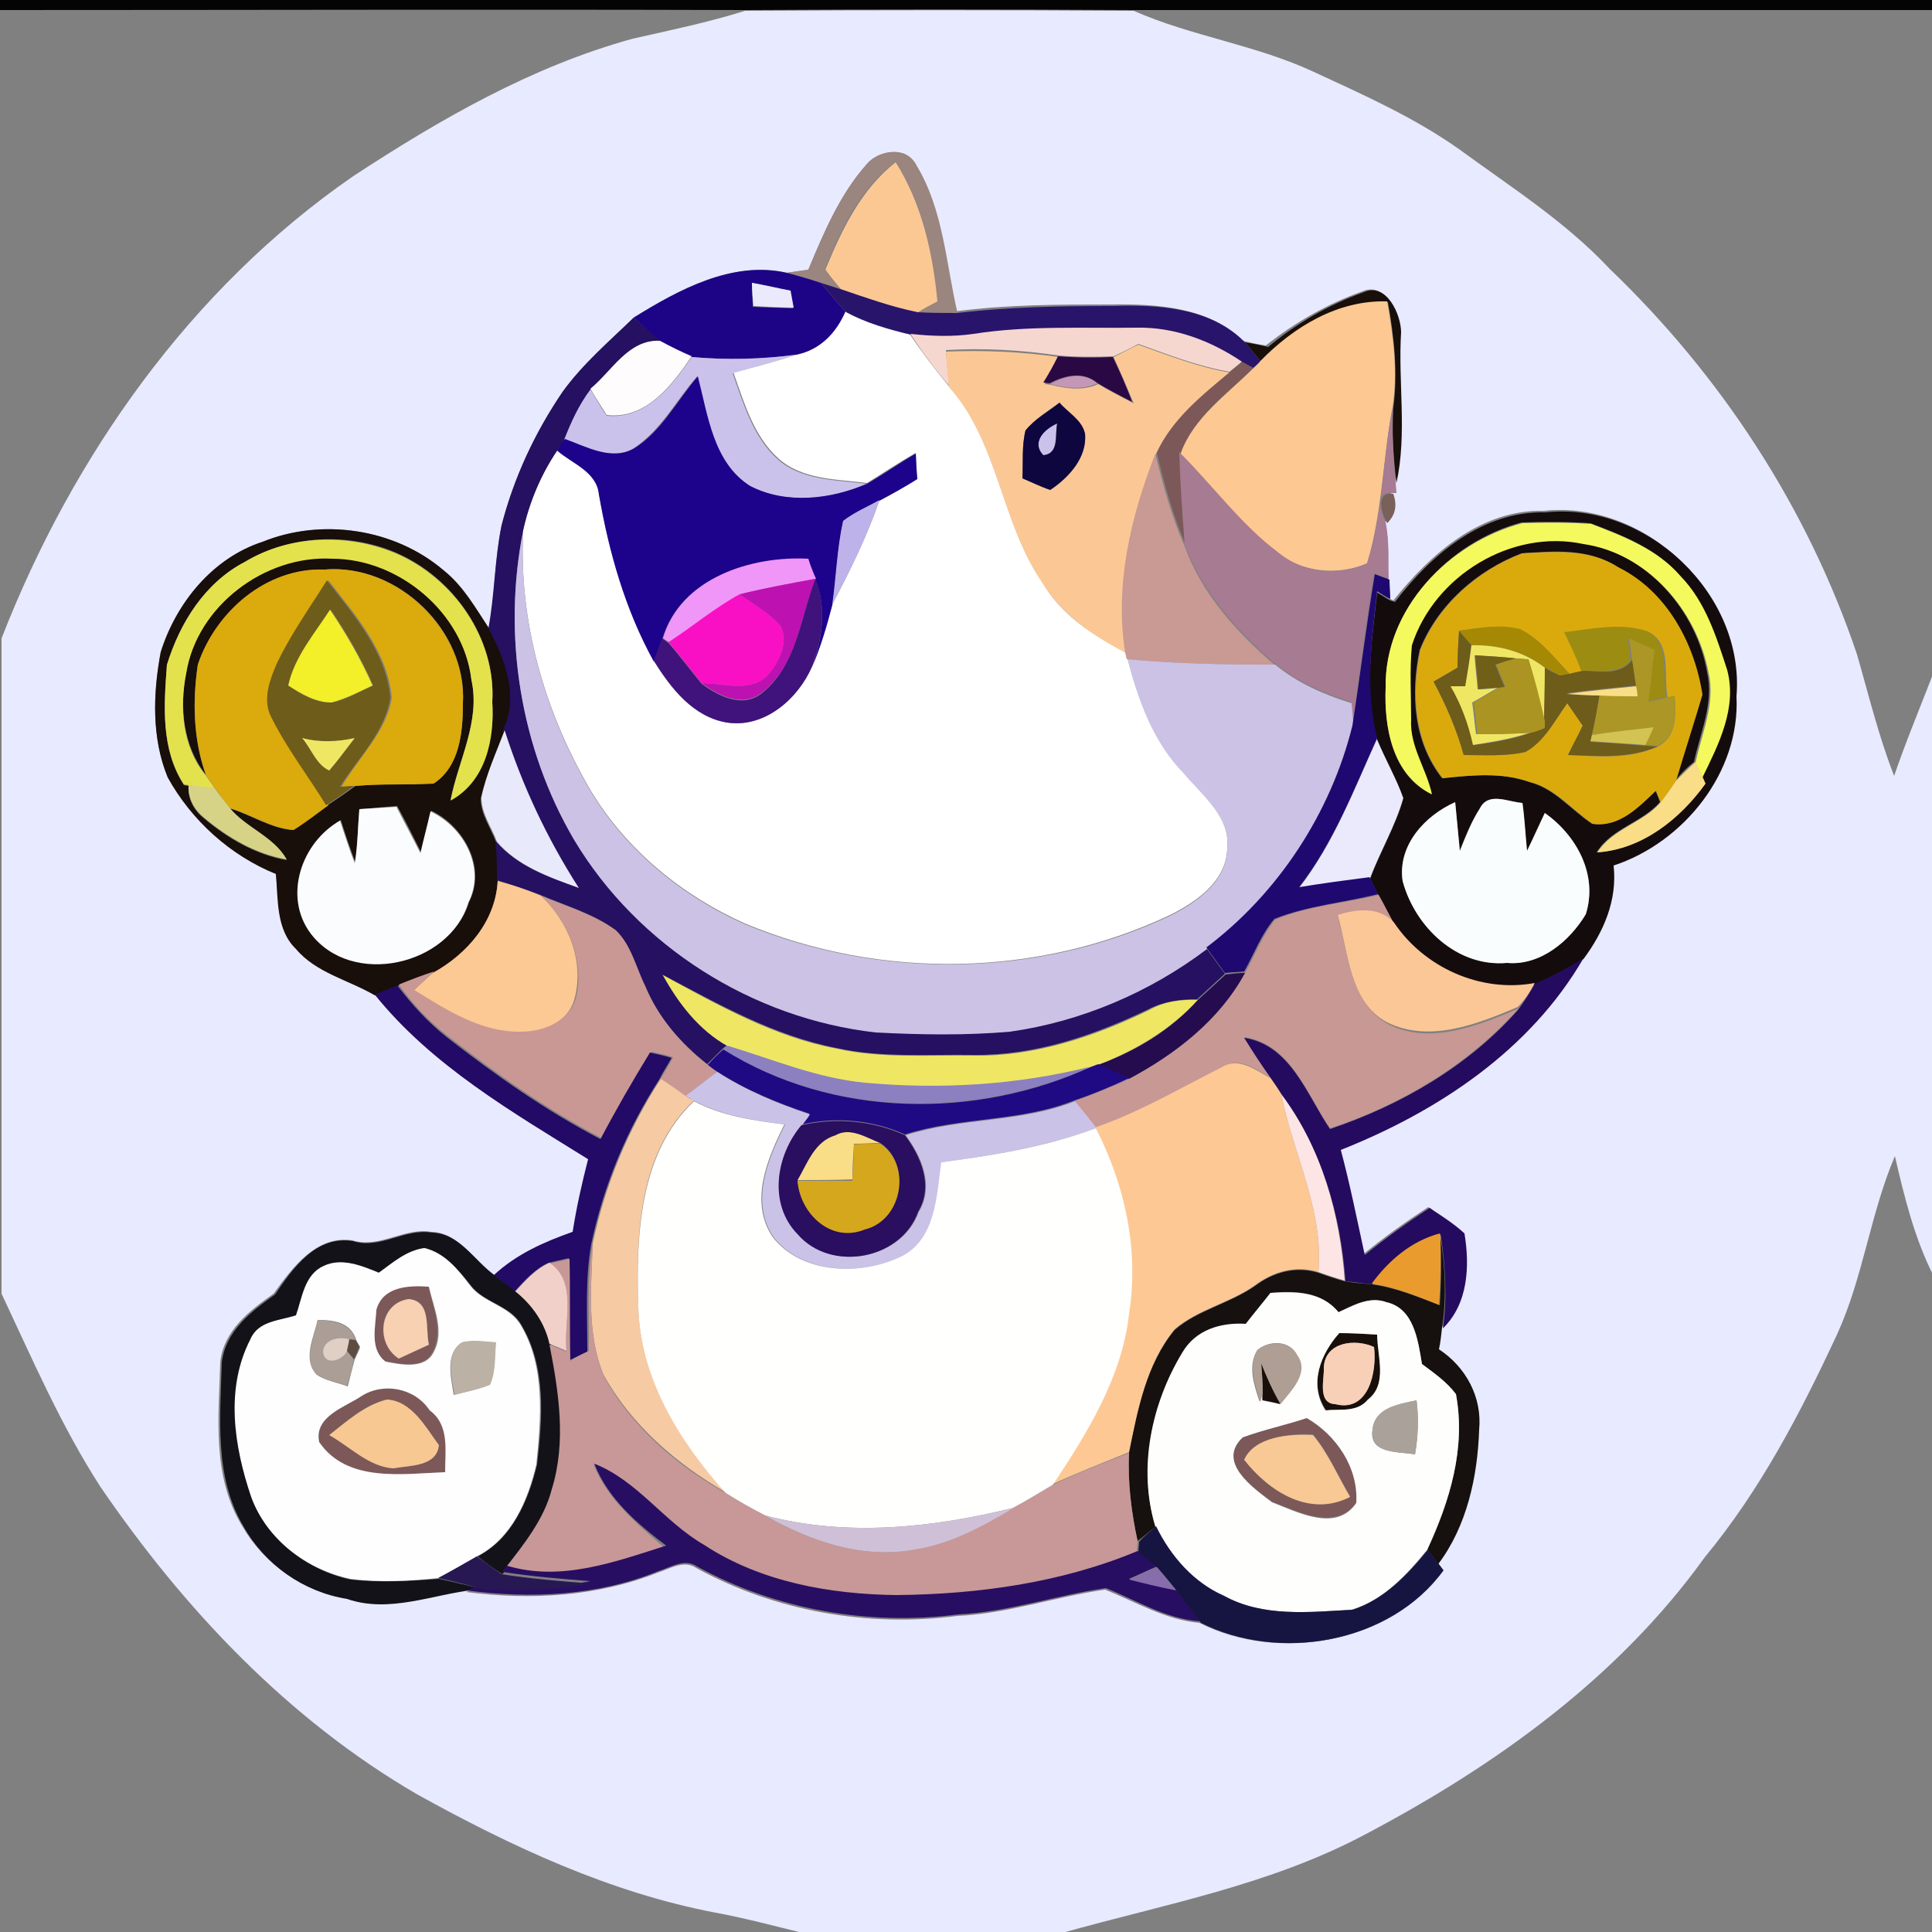 <?xml version="1.0" encoding="utf-8"?>
<!-- Generator: Adobe Illustrator 26.0.3, SVG Export Plug-In . SVG Version: 6.00 Build 0)  -->
<svg version="1.1" id="Layer_1" xmlns="http://www.w3.org/2000/svg" xmlns:xlink="http://www.w3.org/1999/xlink" x="0px" y="0px"
	 viewBox="0 0 250 250" style="enable-background:new 0 0 250 250;" xml:space="preserve">
<rect x="0" y="0" width="250" height="250" fill="#808080" stroke="none"/>
<style type="text/css">
	.st0{fill:#040404;}
	.st1{fill:#FFFFFF;}
	.st2{fill:#E8EAFF;}
	.st3{fill:#9A857F;}
	.st4{fill:#FBC894;}
	.st5{fill:#1D0486;}
	.st6{fill:#EBEAFC;}
	.st7{fill:#29146B;}
	.st8{fill:#180E0A;}
	.st9{fill:#FDC891;}
	.st10{fill:#251061;}
	.st11{fill:#F6D7D0;}
	.st12{fill:#FEFCFD;}
	.st13{fill:#FBC895;}
	.st14{fill:#CBC2EC;}
	.st15{fill:#2A0844;}
	.st16{fill:#7C5859;}
	.st17{fill:#1D028B;}
	.st18{fill:#C497B7;}
	.st19{fill:#0E063E;}
	.st20{fill:#A77B91;}
	.st21{fill:#C99993;}
	.st22{fill:#796059;}
	.st23{fill:#BDB2E9;}
	.st24{fill:#140C0C;}
	.st25{fill:#F4F95E;}
	.st26{fill:#CBC2E5;}
	.st27{fill:#E3E24C;}
	.st28{fill:#DAAA0D;}
	.st29{fill:#F096F8;}
	.st30{fill:#DBAA0C;}
	.st31{fill:#200871;}
	.st32{fill:#BE11B1;}
	.st33{fill:#40127C;}
	.st34{fill:#6E5C1A;}
	.st35{fill:#F910C4;}
	.st36{fill:#F3EF28;}
	.st37{fill:#A58905;}
	.st38{fill:#9D8C12;}
	.st39{fill:#AC9625;}
	.st40{fill:#EFE664;}
	.st41{fill:#705F17;}
	.st42{fill:#AB9421;}
	.st43{fill:#FADD87;}
	.st44{fill:#D2C352;}
	.st45{fill:#E9E9FC;}
	.st46{fill:#D7D386;}
	.st47{fill:#FAFCFD;}
	.st48{fill:#F9FDFD;}
	.st49{fill:#FCC893;}
	.st50{fill:#C99894;}
	.st51{fill:#C89894;}
	.st52{fill:#FBC796;}
	.st53{fill:#240B5F;}
	.st54{fill:#250C4F;}
	.st55{fill:#220A66;}
	.st56{fill:#8C80C0;}
	.st57{fill:#1F0A84;}
	.st58{fill:#FDC894;}
	.st59{fill:#CBC2E8;}
	.st60{fill:#F6CAA3;}
	.st61{fill:#FCE5E4;}
	.st62{fill:#FFFFFE;}
	.st63{fill:#2A0E5F;}
	.st64{fill:#D5A71C;}
	.st65{fill:#131218;}
	.st66{fill:#EA9B2E;}
	.st67{fill:#16100E;}
	.st68{fill:#C79897;}
	.st69{fill:#FDFEFD;}
	.st70{fill:#F0D0C8;}
	.st71{fill:#FEFEFD;}
	.st72{fill:#F8D0B2;}
	.st73{fill:#AA9E96;}
	.st74{fill:#E0CFC5;}
	.st75{fill:#5E4C42;}
	.st76{fill:#BCB1A5;}
	.st77{fill:#AE9E94;}
	.st78{fill:#F7D0B7;}
	.st79{fill:#F8C893;}
	.st80{fill:#AAA29A;}
	.st81{fill:#F8C994;}
	.st82{fill:#280E62;}
	.st83{fill:#CFC0D7;}
	.st84{fill:#161542;}
	.st85{fill:#271854;}
	.st86{fill:#886DAD;}
</style>
<g id="_x23_040404ff">
	<path class="st0" d="M0,0h250v1.3c-34.4,0-68.9,0-103.3,0c-16.8-0.1-33.5-0.1-50.3,0c-32.1-0.1-64.2,0-96.4,0V0z"/>
</g>
<g id="_x23_ffffffff">
	<path class="st1" d="M103,45.9c3.1-0.6,5.2-2.9,6.4-5.6c2.6,1.4,5.5,2.2,8.3,2.9c1.6,2.4,3.3,4.6,5.1,6.8c6.4,7.2,6.7,17.4,12,25.2
		c2.4,4.3,6.6,7,10.9,9.2l0.2,0.8c1.4,5.3,3.3,10.7,7.2,14.7c2.5,2.9,6.2,5.7,5.7,10c-0.2,4.2-4,6.8-7.4,8.5
		c-17.1,8.1-37.5,8.4-55,1.1c-8.1-3.6-15.3-9.5-19.9-17.1c-6-10.2-9.4-21.9-8.8-33.8c0.8-3.7,2.3-7.2,4.4-10.3
		c1.9,1.7,5.2,2.6,5.4,5.6c1.4,7.5,3.4,14.9,7.1,21.6c2.2,3.6,5.1,7.3,9.5,8c4.8,0.8,9.2-3.1,11-7.3c1.1-2.6,1.8-5.3,2.6-8
		c2.3-4.4,4.5-8.8,6.1-13.5c1.7-0.9,3.3-1.8,4.9-2.8c-0.1-0.8-0.1-2.5-0.2-3.3c-2.1,1.2-4.2,2.6-6.3,3.9c-3.9-0.5-8.4-0.4-11.5-3.2
		c-3.2-2.9-4.4-7.2-5.8-11.1C97.6,47.5,100.3,46.8,103,45.9z"/>
</g>
<g id="_x23_e8eaffff">
	<path class="st2" d="M96.4,1.4c16.8-0.1,33.5-0.1,50.3,0c7.5,3.3,15.8,4.4,23.3,7.9c6.5,3,13,5.9,18.8,10
		c6.7,4.9,13.8,9.4,19.5,15.5c14.4,13.8,25.6,30.9,32,49.9c1.5,5.2,2.8,10.6,4.8,15.7c1.5-4.4,3.3-8.7,5-13.1v77.6
		c-2.4-4.8-3.7-10.1-4.9-15.3c-3.2,7.5-4.1,15.7-7.5,23.1c-4.7,10.1-9.9,20.1-17.1,28.8c-11.2,15.6-27.1,27-44,35.9
		c-12.2,6.5-25.9,9-39.1,12.7h-33.7c-3.7-0.9-7.4-1.9-11.2-2.6c-13.7-2.6-26.5-8.6-38.6-15.3c-16.7-9.7-30.2-24-41-39.8
		c-5.1-7.9-8.8-16.5-12.8-25V82.6C9.4,59,24.7,37.3,45.7,22.8C57,15.4,68.8,8.6,81.9,5C86.8,3.9,91.6,2.9,96.4,1.4 M112.2,21.2
		c-3.5,3.9-5.6,8.9-7.6,13.7c-0.7,0.1-2.1,0.3-2.8,0.4c-7.1-1.6-14,2.2-19.8,5.8c-3.2,3.1-6.6,6-9.2,9.6C69.2,56,66.5,61.8,64.9,68
		c-0.9,4.4-0.9,9-1.5,13.5c-1.8-2.7-3.4-5.7-6-7.7C51,68.4,41.6,67,34,70.1c-6.4,2.1-11.2,7.9-13.2,14.2c-1,5.3-1.2,11.1,0.9,16.2
		c3.1,5.6,8.1,10,14,12.5c0.4,3.3,0,7.2,2.6,9.7c2.6,3.1,6.8,4.1,10.2,6c7.4,9.2,17.8,15.2,27.7,21.3c-0.8,3.1-1.5,6.2-2,9.4
		c-3.7,1.3-7.3,2.9-10.2,5.6c-2.7-1.9-4.6-5.5-8.2-5.6c-3.5-0.6-6.7,2.2-10.2,1.1c-4.7-0.7-7.8,3.6-10.2,6.9
		c-3.1,2.2-6.4,4.7-6.9,8.8c-0.2,7.1-1.1,14.8,2.8,21.2c2.8,4.9,7.8,8.5,13.4,9.4c5.5,1.9,11.1-0.6,16.6-1.2l-1,0.4
		c8.3,1.1,17,0.6,24.8-2.5c1.6-0.5,3.4-1.7,5-0.6c10.2,5.6,22.2,7.7,33.8,6.2c6.5-0.3,12.7-2.5,19.1-3.4c4,1.6,7.8,3.9,12.2,4.3
		c10.1,5.1,24.5,2.8,31.4-6.8l-0.6-0.8c3.7-5,5.1-11.3,5.3-17.4c0.5-4.2-1.7-8.1-5.2-10.4c0.2-0.9,0.3-1.9,0.4-2.8
		c3.3-3.1,3.5-8.1,2.8-12.3c-1.3-1.3-2.9-2.3-4.5-3.3c-2.9,1.9-5.7,3.9-8.4,6.1c-1-4.5-1.9-9.1-3.1-13.6c12.6-5,24.5-12.8,31.4-24.8
		c2.6-3.5,4.4-7.7,3.9-12.1c9.1-3,16.5-12.1,15.9-21.9c1.1-13.2-11.7-25.2-24.7-23.8c-8.2-0.2-14.7,5.6-19.5,11.6l-0.6-0.3
		c0-0.6-0.1-1.9-0.1-2.5c0-2.4,0.2-4.9-0.4-7.3c1.1-1.1,1.3-2.3,0.8-3.8h0.6c0-0.4-0.1-1.1-0.1-1.4c1.4-6.4,0.2-13,0.6-19.5
		c0-2.3-1.9-6.5-4.8-5.2c-4.5,1.6-8.7,4-12.5,7c-0.8-0.1-2.2-0.4-3-0.6c-4.4-4.4-11.2-4.8-17.1-4.7c-6.7,0-13.4,0-20.1,0.9
		c-1.6-6.4-1.9-13.3-5.3-19.1C117.4,18.9,113.7,19.4,112.2,21.2z"/>
</g>
<g id="_x23_9a857fff">
	<path class="st3" d="M112.2,21.2c1.5-1.8,5.2-2.3,6.4,0.2c3.5,5.8,3.8,12.7,5.3,19.1c-1.7,0-3.4,0-5.2-0.1c0.6-0.3,1.9-1,2.5-1.4
		c-0.6-6.3-2-12.6-5.4-18c-4.6,3.5-7,8.7-9.1,13.9c0.7,0.8,1.3,1.7,2,2.5c-0.6-0.2-1.9-0.6-2.5-0.8c-1.5-0.5-2.9-0.9-4.4-1.3
		c0.7-0.1,2.1-0.3,2.8-0.4C106.6,30.1,108.7,25.1,112.2,21.2z"/>
</g>
<g id="_x23_fbc894ff">
	<path class="st4" d="M106.8,34.9c2.1-5.1,4.6-10.4,9.1-13.9c3.4,5.4,4.8,11.7,5.4,18c-0.6,0.3-1.9,1-2.5,1.4c-3.4-0.7-6.7-1.8-10-3
		C108.1,36.6,107.4,35.7,106.8,34.9z"/>
</g>
<g id="_x23_1d0486ff">
	<path class="st5" d="M82,41.1c5.8-3.6,12.8-7.4,19.8-5.8c1.5,0.4,2.9,0.8,4.4,1.3c1,1.2,2.1,2.5,3.2,3.7c-1.2,2.8-3.3,5-6.4,5.6
		c-4.5,0.6-9,0.7-13.5,0.3c-1.4-0.6-2.7-1.3-4.1-2C84.2,43.2,83.1,42.1,82,41.1 M97.3,36.6c0,0.8,0.1,2.3,0.1,3.1
		c1.8,0.1,3.5,0.1,5.2,0.2c-0.1-0.6-0.3-1.7-0.4-2.2C100.7,37.3,99,36.9,97.3,36.6z"/>
</g>
<g id="_x23_ebeafcff">
	<path class="st6" d="M97.3,36.6c1.7,0.3,3.4,0.7,5,1c0.1,0.5,0.3,1.7,0.4,2.2c-1.8,0-3.5-0.1-5.2-0.2
		C97.4,38.9,97.3,37.4,97.3,36.6z"/>
	<path class="st6" d="M168.1,114.9c4.5-5.8,7.1-12.7,10.1-19.3c1,2.6,2.4,5,3.4,7.6c-1,3.6-3,6.9-4.3,10.4
		C174.2,114,171.2,114.4,168.1,114.9z"/>
</g>
<g id="_x23_29146bff">
	<path class="st7" d="M106.2,36.6c0.6,0.2,1.9,0.6,2.5,0.8c3.3,1.1,6.6,2.3,10,3c1.7,0.1,3.4,0.1,5.2,0.1c6.7-0.8,13.4-0.9,20.1-0.9
		c5.9-0.2,12.7,0.2,17.1,4.7c0.7,0.8,1.4,1.7,2.1,2.5c-0.2,0.2-0.8,0.7-1,0.9c-0.4-0.2-1.1-0.6-1.5-0.8c-4-2.7-8.7-4.5-13.6-4.4
		c-7,0.1-14.1-0.3-21.1,0.8c-2.7,0.4-5.5,0.3-8.2,0c-2.9-0.7-5.7-1.5-8.3-2.9C108.3,39.1,107.3,37.9,106.2,36.6z"/>
</g>
<g id="_x23_180e0aff">
	<path class="st8" d="M176.5,37.8c2.9-1.3,4.8,2.9,4.8,5.2c-0.4,6.5,0.8,13.1-0.6,19.5c-0.4-3.2-0.6-6.5-0.4-9.7
		c0.6-4.6,0.1-9.2-0.7-13.7c-6.3-0.2-12.1,3.2-16.4,7.7c-0.7-0.8-1.4-1.7-2.1-2.5c0.8,0.1,2.2,0.4,3,0.6
		C167.8,41.8,172,39.4,176.5,37.8z"/>
	<path class="st8" d="M34,70.1c7.7-3.1,17.1-1.7,23.4,3.7c2.6,2.1,4.2,5,6,7.7c2.2,3.9,4,8.8,1.9,13.1c-1.1,2.9-2.4,5.7-3.1,8.7
		c0,2.1,1.3,3.8,2,5.7c0.2,1.7,0.2,3.4,0.2,5.1c-0.3,5.2-3.9,9.4-8.4,11.8c-1.5,0.6-3,1.1-4.6,1.7c-1,0.4-2,0.8-2.9,1.2
		c-3.4-2-7.6-2.9-10.2-6c-2.6-2.5-2.3-6.4-2.6-9.7c-5.9-2.4-10.9-6.9-14-12.5c-2.1-5.1-1.9-10.9-0.9-16.2C22.8,78,27.5,72.2,34,70.1
		 M31.7,72.7c-5.2,2.7-8.5,7.9-10.1,13.4c-0.4,5.3-0.8,10.9,2.2,15.5l0.6,0.1c-0.1,1.7,0.7,3.2,2,4.2c3.1,2.6,6.7,4.7,10.7,5.4
		c-1.7-3-5.3-4.1-7.4-6.7c2.7,0.8,5.3,2.6,8.2,2.8c1.5-1,3-2.1,4.5-3.2c1.2-0.8,2.4-1.6,3.6-2.5c3.4-0.3,6.7-0.2,10.1-0.3
		c3.4-2.2,3.8-6.7,3.8-10.4c0.6-9.4-8.4-18.1-17.9-17.3c-7.5-0.2-14.1,5.5-16.4,12.3c-0.7,4.7-0.6,9.7,1,14.2
		c-2.9-3.7-3.4-8.7-2.5-13.2c1.4-8.7,10.2-15.3,18.9-14.8c8.7,0,17,7,18,15.7c1.2,5.4-1.7,10.5-2.7,15.6c4.5-2.5,5.7-8,5.4-12.7
		c0.5-8.2-5-16.1-12.5-19.3C45.1,68.9,37.5,69.2,31.7,72.7 M46.5,104.7c-0.2,2.3-0.2,4.6-0.5,6.9c-0.7-1.8-1.3-3.6-1.9-5.5
		c-4.9,2.8-7.4,9.8-3.8,14.6c5.3,7,17.9,4.2,20.4-4c2.3-4.5-0.7-9.8-4.9-11.8c-0.4,1.8-0.9,3.6-1.3,5.4c-1-2-2-4-3.1-6
		C49.7,104.4,48.1,104.6,46.5,104.7z"/>
	<path class="st8" d="M173.3,172.5c1.7,0,3.3,0.1,5,0.2c-0.1,2.8,1.3,6.4-1.2,8.4c-1.4,1.7-3.6,1.2-5.5,1.4
		C169.3,179.1,170.9,175.2,173.3,172.5 M171.3,176.9c0.1,1.5-0.9,4.7,1.5,4.8c4.3,1.1,5.4-4.2,5-7.4
		C175.4,173.2,171.5,173.6,171.3,176.9z"/>
	<path class="st8" d="M163.4,180.3c0-1.3-0.1-2.6-0.2-3.9c0.7,1.8,1.6,3.6,2.5,5.3c-0.8-0.2-1.5-0.4-2.3-0.5L163.4,180.3z"/>
</g>
<g id="_x23_fdc891ff">
	<path class="st9" d="M163.1,46.7c4.3-4.4,10-7.9,16.4-7.7c0.8,4.5,1.4,9.1,0.7,13.7c-1.3,6.7-1.3,13.6-3.3,20.2
		c-3.7,1.6-8.3,1.2-11.5-1.3c-4.8-3.7-8.4-8.7-12.7-12.9c1.8-4.7,6-7.6,9.4-11C162.4,47.4,162.9,47,163.1,46.7z"/>
</g>
<g id="_x23_251061ff">
	<path class="st10" d="M72.8,50.7c2.6-3.6,6-6.5,9.2-9.6c1.1,1,2.3,2.1,3.5,3c-4.1-0.2-6.2,3.9-9,6.2c-1.4,2-2.5,4.3-3.4,6.5
		c-0.2,0.4-0.7,1.1-1,1.5c-2.1,3.1-3.6,6.7-4.4,10.3c-2.7,13.5-0.4,28.1,6.6,40c8.2,13.8,23,23.2,38.9,24.9
		c5.8,0.3,11.6,0.4,17.4-0.1c9.2-1.3,18.1-5.1,25.5-10.7c0.8,1.1,1.6,2.2,2.4,3.3c-1.2,1.1-2.4,2.2-3.6,3.3c-2.2,0-4.4,0.3-6.3,1.3
		c-7.1,3.4-14.7,6-22.6,5.9c-5.9-0.1-12,0.4-17.8-0.9c-8.1-1.6-15.3-5.7-22.5-9.5c2,3.6,4.6,7.1,8.4,9.1l-0.6,0.5
		c-0.7,0.7-1.3,1.3-2,2c-3.4-2.7-6.4-6.1-8.1-10.2c-1.2-2.5-1.8-5.3-3.8-7.2c-2.9-2.1-6.4-3.1-9.7-4.5c-1.8-0.7-3.7-1.3-5.6-1.9
		c0-1.7,0-3.4-0.2-5.1c2.7,3.2,6.8,4.7,10.6,6c-4.1-6.4-7.3-13.2-9.6-20.4c2.1-4.2,0.2-9.2-1.9-13.1C64,77,64,72.4,64.9,68
		C66.5,61.8,69.2,56,72.8,50.7z"/>
</g>
<g id="_x23_f6d7d0ff">
	<path class="st11" d="M117.8,43.2c2.7,0.3,5.5,0.4,8.2,0c7-1.1,14-0.7,21.1-0.8c4.9-0.1,9.6,1.7,13.6,4.4c-0.4,0.3-1.2,1-1.6,1.3
		c-4.1-0.7-7.9-2.2-11.8-3.6c-1.1,0.6-2.1,1.1-3.2,1.6c-2.4,0.1-4.8,0.1-7.1-0.1c-4.8-0.7-9.7-1-14.6-0.7c0.1,1.5,0.3,3.1,0.4,4.6
		C121,47.8,119.3,45.5,117.8,43.2z"/>
</g>
<g id="_x23_fefcfdff">
	<path class="st12" d="M76.4,50.3c2.8-2.3,4.9-6.4,9-6.2c1.3,0.7,2.7,1.4,4.1,2c-2.5,3.7-5.9,8.2-11,7.6
		C77.8,52.6,77.1,51.5,76.4,50.3z"/>
</g>
<g id="_x23_fbc895ff">
	<path class="st13" d="M144.1,46.2c1.1-0.5,2.1-1.1,3.2-1.6c3.9,1.4,7.7,2.9,11.8,3.6c-3.6,3-7.5,6.1-9.5,10.5
		c-3.2,8.1-5.3,17-3.9,25.8c-4.2-2.2-8.4-5-10.9-9.2c-5.3-7.8-5.6-18.1-12-25.2c-0.2-1.5-0.3-3.1-0.4-4.6c4.9-0.2,9.7,0,14.6,0.7
		c-0.6,1.1-1.2,2.3-1.8,3.5l0.8,0.1c2,0.5,4.2,0.8,6.1-0.1c1.5,0.9,3.1,1.7,4.6,2.5C145.8,50.1,145,48.1,144.1,46.2 M132.7,55.7
		c-0.5,2-0.3,4.1-0.4,6.2c1.2,0.5,2.4,1.1,3.6,1.5c2.4-1.6,4.8-4.2,4.5-7.3c-0.5-1.7-2.2-2.7-3.3-4
		C135.6,53.2,133.9,54.2,132.7,55.7z"/>
</g>
<g id="_x23_cbc2ecff">
	<path class="st14" d="M89.5,46.2c4.5,0.4,9,0.3,13.5-0.3c-2.7,0.9-5.4,1.6-8.2,2.4c1.4,3.9,2.6,8.2,5.8,11.1
		c3.1,2.8,7.6,2.7,11.5,3.2c-4.7,2.1-10.4,2.7-15.1,0.3c-4.8-3-5.4-9.2-6.8-14.2c-2.7,3.1-4.7,7-8.2,9.3c-2.9,1.7-6.2-0.2-9-1.1
		c0.9-2.3,1.9-4.5,3.4-6.5c0.7,1.1,1.3,2.3,2.1,3.4C83.6,54.3,87,49.9,89.5,46.2z"/>
	<path class="st14" d="M135,58.9c-1.6-1.7,0.2-3.5,1.8-4.1C136.4,56.3,137.1,58.7,135,58.9z"/>
</g>
<g id="_x23_2a0844ff">
	<path class="st15" d="M136.9,46.1c2.4,0.2,4.8,0.2,7.1,0.1c0.9,1.9,1.8,3.9,2.5,5.8c-1.6-0.8-3.1-1.6-4.6-2.5
		c-1.8-1.5-4.2-0.9-6.1,0.1l-0.8-0.1C135.7,48.4,136.3,47.3,136.9,46.1z"/>
</g>
<g id="_x23_7c5859ff">
	<path class="st16" d="M160.7,46.8c0.4,0.2,1.1,0.6,1.5,0.8c-3.4,3.4-7.7,6.3-9.4,11c0.1,4,0.4,8,0.7,12c-1.7-3.8-2.8-7.9-3.8-12
		c2-4.4,5.9-7.5,9.5-10.5C159.5,47.8,160.3,47.2,160.7,46.8z"/>
	<path class="st16" d="M48.7,169.5c0.8-3,4.1-3.2,6.7-3.1c0.6,2.7,2,5.8,0.6,8.5c-1.1,2.3-4.2,1.6-6.2,1.2
		C47.8,174.7,48.6,171.7,48.7,169.5 M51.6,175.8c1.3-0.6,2.6-1.2,3.9-1.8c-0.5-2.1,0.4-5.7-2.6-5.9C49,168.6,48.5,173.8,51.6,175.8z
		"/>
	<path class="st16" d="M46.7,180.7c2.9-2,6.9-1.1,8.9,1.8c2.6,1.9,1.9,5.2,2,8c-5.5,0.2-12.6,1.4-16.3-3.9
		C40.7,183.3,44.6,182.1,46.7,180.7 M42.6,185.7c2.7,1.5,5.1,4,8.2,4.3c2.2-0.4,5.5-0.1,5.9-3c-1.7-2.4-3.4-5.7-6.7-5.9
		C47.2,181.8,44.9,183.9,42.6,185.7z"/>
	<path class="st16" d="M160.8,186c2.7-1,5.6-1.6,8.3-2.6c3.8,2.3,6.7,6.5,6.4,11c-2.6,3.8-7.6,1.2-10.9-0.1
		C162.1,192.5,157.4,189.2,160.8,186 M161,188.9c3.2,4.1,8.5,7.5,13.7,4.7c-1.6-2.7-2.8-5.6-4.8-8
		C166.9,185.5,162.3,185.9,161,188.9z"/>
</g>
<g id="_x23_1d028bff">
	<path class="st17" d="M82.1,58c3.6-2.3,5.5-6.2,8.2-9.3c1.3,5,2,11.2,6.8,14.2c4.7,2.4,10.4,1.7,15.1-0.3c2.1-1.2,4.2-2.7,6.3-3.9
		c0,0.8,0.1,2.4,0.2,3.3c-1.6,1-3.2,1.9-4.9,2.8c-1.6,0.9-3.3,1.6-4.7,2.7c-0.8,3.6-0.8,7.2-1.4,10.8c-0.7,2.7-1.5,5.4-2.6,8
		c1.3-3.6,1.9-7.7,0.4-11.3c-0.2-0.7-0.7-2-1-2.6c-7.4-0.4-16.5,2.4-18.8,10.3c-0.3,0.7-0.8,2.2-1.1,2.9c-3.7-6.7-5.8-14.1-7.1-21.6
		C77.2,61,74,60,72.1,58.3c0.2-0.4,0.7-1.1,1-1.5C75.9,57.8,79.2,59.7,82.1,58z"/>
</g>
<g id="_x23_c497b7ff">
	<path class="st18" d="M135.9,49.7c1.9-1.1,4.3-1.6,6.1-0.1C140.1,50.5,137.9,50.2,135.9,49.7z"/>
</g>
<g id="_x23_0e063eff">
	<path class="st19" d="M132.7,55.7c1.2-1.5,2.9-2.4,4.4-3.6c1.1,1.3,2.9,2.2,3.3,4c0.3,3.1-2.1,5.7-4.5,7.3c-1.2-0.4-2.4-1-3.6-1.5
		C132.4,59.8,132.2,57.7,132.7,55.7 M135,58.9c2.1-0.2,1.5-2.6,1.8-4.1C135.2,55.5,133.4,57.2,135,58.9z"/>
</g>
<g id="_x23_a77b91ff">
	<path class="st20" d="M176.9,72.9c2.1-6.5,2-13.5,3.3-20.2c-0.1,3.2,0.1,6.5,0.4,9.7c0,0.4,0.1,1.1,0.1,1.4h-0.6
		c-2.4-0.3-1.4,2.6-0.8,3.8c0.5,2.4,0.3,4.9,0.4,7.3c-0.5-0.2-1.4-0.5-1.9-0.7c-1.1,6.5-1.9,13.1-2.8,19.7c-0.1-1-0.1-2-0.2-3.1
		c-3.5-1.1-7-2.6-9.9-5c-4.9-4.2-9.3-9.2-11.6-15.3c-0.3-4-0.6-8-0.7-12c4.3,4.3,7.9,9.3,12.7,12.9
		C168.6,74.2,173.2,74.6,176.9,72.9z"/>
</g>
<g id="_x23_c99993ff">
	<path class="st21" d="M145.6,84.5c-1.4-8.8,0.7-17.6,3.9-25.8c1,4.1,2.1,8.1,3.8,12c2.2,6.1,6.7,11.1,11.6,15.3
		c-6.4,0-12.8-0.1-19.1-0.7L145.6,84.5z"/>
</g>
<g id="_x23_796059ff">
	<path class="st22" d="M179.5,67.7c-0.7-1.2-1.6-4.1,0.8-3.8C180.8,65.4,180.6,66.6,179.5,67.7z"/>
</g>
<g id="_x23_bdb2e9ff">
	<path class="st23" d="M109.1,67.4c1.4-1.1,3.1-1.8,4.7-2.7c-1.6,4.7-3.8,9.2-6.1,13.5C108.2,74.6,108.3,71,109.1,67.4z"/>
</g>
<g id="_x23_140c0cff">
	<path class="st24" d="M180.5,77.9c4.7-6.1,11.3-11.8,19.5-11.6c13.1-1.4,25.8,10.6,24.7,23.8c0.5,9.8-6.8,18.9-15.9,21.9
		c0.5,4.5-1.3,8.6-3.9,12.1c-2,1.2-4.1,2.3-6.3,3.3c-7,1.3-14.3-2-18.2-7.8c-0.7-1.2-1.4-2.5-2-3.7c-0.3-0.5-0.8-1.6-1.1-2.2
		c1.3-3.5,3.3-6.8,4.3-10.4c-0.9-2.6-2.3-5-3.4-7.6c-1.7-6.2-0.7-12.7,0-19c0.6,0.3,1.1,0.7,1.7,1L180.5,77.9 M179.3,89
		c-0.2,5,0.8,11.2,5.8,13.7c-0.7-3.3-2.9-6.2-2.7-9.7c0-3.2-0.2-6.4,0.1-9.6c2.9-9,12.9-15.1,22.2-13.1c8.3,1.2,14.8,8.6,16.2,16.7
		c0.9,4-0.9,7.8-1.7,11.6c-0.9,0.7-1.7,1.5-2.4,2.4c1.1-3.7,2.4-7.4,3.4-11.1c-1.1-6.7-4.7-13.4-10.9-16.5
		c-3.7-2.5-8.2-2.1-12.4-1.8c-5.8,2.2-10.9,6.7-13.2,12.5c-1.2,5.7-0.8,11.9,2.9,16.6c3.8-0.4,7.6-0.8,11.3,0.5
		c3.2,0.8,5.4,3.6,8.1,5.4c3.4,0.5,6-2.1,8.2-4.3c0.2,0.4,0.5,1.1,0.6,1.5c-2.4,2.7-6.3,3.4-8.2,6.5c5.8-0.4,10.7-4.3,14-8.9
		l-0.4-0.9c2.1-4.3,4.5-9,3.2-13.9c-1.4-4.3-2.8-8.8-6-12.1c-3-3.5-7.4-5.2-11.6-6.8c-2.9-0.2-5.9-0.2-8.9-0.1
		C187.5,70.1,179.2,78.8,179.3,89 M181.5,114c1.6,5.9,7.1,11.1,13.5,10.6c4.4,0.3,8.1-2.8,10.2-6.3c1.6-5.1-1.1-10.1-5.3-13.1
		c-0.8,1.6-1.5,3.2-2.3,4.9c-0.3-2.1-0.3-4.2-0.6-6.2c-1.8-0.1-4.4-1.5-5.5,0.7c-1.1,1.7-1.9,3.6-2.6,5.5c-0.2-2.1-0.4-4.2-0.6-6.3
		C184.5,105.6,180.9,109.4,181.5,114z"/>
</g>
<g id="_x23_f4f95eff">
	<path class="st25" d="M179.3,89c-0.2-10.2,8.2-18.8,17.7-21.3c3-0.1,5.9-0.1,8.9,0.1c4.2,1.6,8.6,3.3,11.6,6.8
		c3.2,3.3,4.6,7.8,6,12.1c1.3,4.9-1.1,9.6-3.2,13.9c-0.2-0.5-0.7-1.4-0.9-1.9c0.8-3.8,2.6-7.7,1.7-11.6c-1.5-8.1-7.9-15.5-16.2-16.7
		c-9.3-2-19.3,4.1-22.2,13.1c-0.3,3.2-0.1,6.4-0.1,9.6c-0.2,3.5,2,6.4,2.7,9.7C180.1,100.2,179.1,94,179.3,89z"/>
</g>
<g id="_x23_cbc2e5ff">
	<path class="st26" d="M74.3,108.7c-7-11.9-9.3-26.5-6.6-40c-0.6,11.9,2.8,23.6,8.8,33.8c4.6,7.6,11.8,13.5,19.9,17.1
		c17.4,7.2,37.9,7,55-1.1c3.4-1.7,7.2-4.3,7.4-8.5c0.5-4.3-3.3-7.1-5.7-10c-3.9-4-5.8-9.4-7.2-14.7c6.4,0.6,12.7,0.7,19.1,0.7
		c2.9,2.4,6.4,3.9,9.9,5c0.1,1,0.2,2,0.2,3.1c-2.8,11.3-9.7,21.7-18.9,28.7c-7.4,5.6-16.3,9.4-25.5,10.7c-5.8,0.5-11.6,0.4-17.4,0.1
		C97.4,131.8,82.5,122.4,74.3,108.7z"/>
</g>
<g id="_x23_e3e24cff">
	<path class="st27" d="M31.7,72.7c5.8-3.5,13.3-3.7,19.5-1.1c7.5,3.2,13,11.1,12.5,19.3c0.3,4.7-0.8,10.2-5.4,12.7
		c1-5.2,3.9-10.2,2.7-15.6c-1-8.7-9.4-15.7-18-15.7c-8.7-0.5-17.5,6.1-18.9,14.8c-0.9,4.5-0.5,9.6,2.5,13.2c0.3,0.4,0.9,1.3,1.2,1.7
		c-1.1-0.1-2.3-0.2-3.4-0.4l-0.6-0.1c-3-4.6-2.6-10.2-2.2-15.5C23.3,80.6,26.5,75.4,31.7,72.7z"/>
</g>
<g id="_x23_daaa0dff">
	<path class="st28" d="M183.8,84.1c2.3-5.8,7.4-10.3,13.2-12.5c4.2-0.2,8.7-0.6,12.4,1.8c6.3,3.1,9.9,9.9,10.9,16.5
		c-1.1,3.7-2.3,7.4-3.4,11.1c-0.7,1-1.3,1.9-2,2.8c-0.2-0.4-0.5-1.1-0.6-1.5c-2.3,2.2-4.8,4.8-8.2,4.3c-2.7-1.8-4.8-4.6-8.1-5.4
		c-3.6-1.3-7.5-0.9-11.3-0.5C183,96,182.6,89.8,183.8,84.1 M188.8,81.6c-0.1,1.6-0.2,3.2-0.2,4.8c-1,0.6-2.1,1.2-3.1,1.8
		c1.6,3,3,6.2,3.9,9.5c2.7,0,5.4,0.2,8-0.4c2.5-1.4,3.8-4.1,5.4-6.3c0.7,0.9,1.3,1.9,2,2.9c-0.6,1.3-1.3,2.5-1.9,3.8
		c3.9,0.2,7.9,0.6,11.6-1.1c2.5-1.2,2.4-4.2,2.2-6.5l-0.9,0.2c-0.6-2.8,0.6-6.9-2.4-8.5c-3.5-1.2-7.3-0.3-10.8,0.1
		c0.8,1.7,1.6,3.3,2.4,5c-0.4,0.1-1.3,0.3-1.8,0.4c-2-2.1-3.8-4.5-6.4-5.8C194.1,80.7,191.4,81.3,188.8,81.6z"/>
</g>
<g id="_x23_f096f8ff">
	<path class="st29" d="M85.8,82.6c2.3-7.8,11.4-10.7,18.8-10.3c0.2,0.7,0.7,2,1,2.6c-3.3,0.6-6.6,1.2-9.8,2
		c-3.2,1.8-6.1,4.2-9.2,6.2L85.8,82.6z"/>
</g>
<g id="_x23_dbaa0cff">
	<path class="st30" d="M25.6,86c2.3-6.9,8.9-12.6,16.4-12.3c9.4-0.8,18.4,7.9,17.9,17.3c0,3.7-0.4,8.2-3.8,10.4
		c-3.4,0.2-6.8,0-10.1,0.3c-0.5,0-1.4,0.1-1.8,0.1c2.2-3.8,5.8-7.1,6.5-11.5c-0.5-5.9-4.7-10.7-8.2-15.2c-2.3,3.6-4.7,7-6.5,10.8
		c-0.9,2.1-1.9,4.5-0.7,6.7c2,4.1,4.8,7.7,7.2,11.6c-1.5,1.1-2.9,2.2-4.5,3.2c-2.9-0.2-5.4-2-8.2-2.8c-0.7-0.8-1.3-1.7-1.9-2.5
		c-0.3-0.4-0.9-1.3-1.2-1.7C25,95.7,24.9,90.7,25.6,86z"/>
</g>
<g id="_x23_200871ff">
	<path class="st31" d="M177.9,74.3c0.5,0.2,1.4,0.5,1.9,0.7c0,0.6,0.1,1.9,0.1,2.5c-0.6-0.3-1.1-0.6-1.7-1c-0.7,6.3-1.6,12.8,0,19
		c-3,6.6-5.6,13.5-10.1,19.3c3-0.5,6.1-0.9,9.1-1.3c0.3,0.5,0.8,1.6,1.1,2.2c-4.4,1.1-9.1,1.5-13.4,3.2c-1.7,2-2.6,4.5-3.9,6.8
		c-0.8,0.1-1.7,0.1-2.5,0.2c-0.8-1.1-1.6-2.2-2.4-3.3c9.3-7,16.1-17.4,18.9-28.7C176,87.5,176.8,80.9,177.9,74.3z"/>
</g>
<g id="_x23_be11b1ff">
	<path class="st32" d="M95.7,76.9c3.2-0.8,6.5-1.4,9.8-2c-1.9,5-2.4,11.2-6.9,14.7c-2.5,2-5.6,0.4-7.8-1.2c2.8,0,6.4,1.3,8.6-1.1
		c1.4-1.6,2.7-4.2,1.6-6.3C99.5,79.3,97.5,78.2,95.7,76.9z"/>
</g>
<g id="_x23_40127cff">
	<path class="st33" d="M105.5,74.9c1.5,3.7,0.9,7.7-0.4,11.3c-1.8,4.2-6.1,8-11,7.3c-4.4-0.7-7.3-4.5-9.5-8c0.3-0.7,0.8-2.2,1.1-2.9
		l0.8,0.6c1.5,1.7,2.9,3.6,4.3,5.3c2.2,1.6,5.3,3.2,7.8,1.2C103.1,86.1,103.6,79.9,105.5,74.9z"/>
</g>
<g id="_x23_6e5c1aff">
	<path class="st34" d="M35.8,85.9c1.8-3.8,4.3-7.3,6.5-10.8c3.5,4.5,7.7,9.3,8.2,15.2c-0.7,4.5-4.2,7.8-6.5,11.5
		c0.5,0,1.4-0.1,1.8-0.1c-1.2,0.9-2.4,1.7-3.6,2.5c-2.4-3.9-5.2-7.5-7.2-11.6C34,90.4,34.9,88,35.8,85.9 M37.3,88.7
		c1.7,1.2,3.6,2.3,5.7,2.2c1.9-0.4,3.5-1.4,5.3-2.2c-1.5-3.4-3.4-6.7-5.5-9.8C40.7,82,38.1,85,37.3,88.7 M39.1,95.5
		c1.2,1.4,1.8,3.5,3.5,4.2c1.2-1.3,2.2-2.8,3.3-4.2C43.7,96,41.4,96.1,39.1,95.5z"/>
	<path class="st34" d="M188.8,81.6c0.4,0.5,1.2,1.4,1.6,1.9c-0.2,1.8-0.5,3.5-0.7,5.3c-0.5,0-1.4,0-1.9,0c1.5,2.3,2.3,4.9,2.9,7.6
		c2.5-0.3,5-0.7,7.4-1.6c0.4-0.2,1.3-0.5,1.7-0.6v-0.9c0-2.3,0-4.6,0.1-6.9c0.6,0.4,1.3,0.7,1.9,1c0.3-0.1,0.9-0.2,1.2-0.2
		c0.4-0.1,1.3-0.3,1.8-0.4c2.2,0,4.8,0.7,6.4-1.4c0.2,1.1,0.3,2.2,0.5,3.3c-3,0.3-6,0.6-9,1c1.4,0.1,2.9,0.2,4.3,0.2
		c-0.3,1.7-0.6,3.4-1,5.2l-0.2,0.9c2.4,0.1,4.7,0.3,7.1,0.5c0.4,0,1.2,0.1,1.6,0.1c-3.7,1.6-7.7,1.2-11.6,1.1
		c0.6-1.3,1.3-2.5,1.9-3.8c-0.7-1-1.3-1.9-2-2.9c-1.6,2.2-2.9,4.9-5.4,6.3c-2.6,0.6-5.4,0.4-8,0.4c-0.9-3.3-2.3-6.5-3.9-9.5
		c1-0.6,2.1-1.2,3.1-1.8C188.6,84.8,188.7,83.2,188.8,81.6z"/>
</g>
<g id="_x23_f910c4ff">
	<path class="st35" d="M86.5,83.1c3.1-2,5.9-4.4,9.2-6.2c1.8,1.3,3.8,2.4,5.3,4.1c1.1,2.1-0.2,4.7-1.6,6.3c-2.2,2.4-5.8,1.1-8.6,1.1
		C89.4,86.7,88,84.8,86.5,83.1z"/>
</g>
<g id="_x23_f3ef28ff">
	<path class="st36" d="M37.3,88.7c0.8-3.7,3.4-6.7,5.4-9.8c2.1,3.1,4,6.4,5.5,9.8c-1.7,0.8-3.4,1.7-5.3,2.2
		C40.9,90.9,39,89.8,37.3,88.7z"/>
</g>
<g id="_x23_a58905ff">
	<path class="st37" d="M188.8,81.6c2.6-0.3,5.3-0.9,7.9-0.2c2.6,1.3,4.4,3.7,6.4,5.8c-0.3,0-0.9,0.2-1.2,0.2c-0.7-0.3-1.3-0.7-1.9-1
		c-2.8-2.1-6.1-3-9.5-2.9C190,83,189.2,82.1,188.8,81.6z"/>
</g>
<g id="_x23_9d8c12ff">
	<path class="st38" d="M202.4,81.8c3.6-0.4,7.3-1.3,10.8-0.1c3,1.6,1.8,5.8,2.4,8.5c-0.6,0.1-1.9,0.4-2.5,0.6
		c0.3-2.2,0.6-4.5,0.8-6.7c-1.1-0.5-2.2-1-3.3-1.5c0.1,0.7,0.3,2.1,0.4,2.8c-1.5,2-4.2,1.3-6.4,1.4C204,85.1,203.2,83.5,202.4,81.8z
		"/>
</g>
<g id="_x23_ac9625ff">
	<path class="st39" d="M210.8,82.6c1.1,0.5,2.2,1,3.3,1.5c-0.3,2.2-0.5,4.5-0.8,6.7c0.6-0.1,1.9-0.4,2.5-0.6l0.9-0.2
		c0.2,2.3,0.3,5.3-2.2,6.5c-0.4,0-1.2-0.1-1.6-0.1c0.3-0.6,0.8-1.8,1.1-2.3c-2.7,0.3-5.3,0.6-8,1c0.4-1.7,0.7-3.4,1-5.2
		c1.6,0,3.3,0,4.9,0.1c-0.1-0.3-0.2-1-0.2-1.3c-0.2-1.1-0.3-2.2-0.5-3.3C211.1,84.7,210.9,83.3,210.8,82.6z"/>
</g>
<g id="_x23_efe664ff">
	<path class="st40" d="M190.4,83.5c3.4-0.1,6.8,0.8,9.5,2.9c0,2.3-0.1,4.6-0.1,6.9c-0.6-2.7-1.2-5.4-2.1-8c-0.4,0-1.2-0.1-1.6-0.1
		c-1.8-0.2-3.5-0.3-5.3-0.4c0.1,1.5,0.3,3,0.4,4.4c0.7,0,2-0.1,2.6-0.2c-1.1,0.6-2.2,1.3-3.3,1.9c0.2,1.4,0.3,2.7,0.5,4.1
		c2.3,0,4.7,0,7-0.2c-2.4,0.8-4.9,1.2-7.4,1.6c-0.6-2.7-1.5-5.2-2.9-7.6c0.5,0,1.4,0,1.9,0C189.9,87,190.2,85.3,190.4,83.5z"/>
	<path class="st40" d="M39.1,95.5c2.2,0.6,4.6,0.5,6.8,0c-1.1,1.4-2.1,2.8-3.3,4.2C40.9,98.9,40.3,96.9,39.1,95.5z"/>
	<path class="st40" d="M85.8,126.2c7.2,3.9,14.4,8,22.5,9.5c5.8,1.3,11.9,0.8,17.8,0.9c7.9,0.1,15.6-2.5,22.6-5.9
		c1.9-1.1,4.1-1.4,6.3-1.3c-3.5,3.8-8,6.5-12.9,8.4l-0.8,0.3c-9.6,2.4-19.5,3-29.3,2.1c-6.2-0.6-11.9-3.1-17.8-4.8
		C90.4,133.3,87.8,129.8,85.8,126.2z"/>
</g>
<g id="_x23_705f17ff">
	<path class="st41" d="M190.9,84.8c1.8,0.1,3.5,0.2,5.3,0.4c-0.9,0.3-1.8,0.5-2.7,0.8c0.4,1,0.8,2,1.2,2.9l-0.8,0.1
		c-0.7,0-1.9,0.1-2.6,0.2C191.2,87.7,191,86.3,190.9,84.8z"/>
</g>
<g id="_x23_ab9421ff">
	<path class="st42" d="M196.2,85.2c0.4,0,1.2,0.1,1.6,0.1c0.8,2.6,1.5,5.3,2.1,8v0.9c-0.4,0.2-1.3,0.5-1.7,0.6
		c-2.3,0.2-4.7,0.1-7,0.2c-0.2-1.4-0.3-2.7-0.5-4.1c1.1-0.6,2.2-1.3,3.3-1.9l0.8-0.1c-0.4-1-0.8-2-1.2-2.9
		C194.4,85.7,195.3,85.4,196.2,85.2z"/>
</g>
<g id="_x23_fadd87ff">
	<path class="st43" d="M202.7,89.8c3-0.4,6-0.7,9-1c0.1,0.3,0.2,1,0.2,1.3c-1.6,0-3.3,0-4.9-0.1C205.6,90,204.1,89.9,202.7,89.8z"/>
	<path class="st43" d="M219.4,98.6c0.2,0.5,0.7,1.4,0.9,1.9l0.4,0.9c-3.3,4.6-8.2,8.5-14,8.9c2-3.1,5.9-3.8,8.2-6.5
		c0.7-0.9,1.4-1.9,2-2.8C217.7,100.2,218.5,99.4,219.4,98.6z"/>
	<path class="st43" d="M103.2,152.7c1.2-2.2,2.2-5,4.9-5.8c1.9-1.1,4,0.3,5.8,1c-1.1,0-2.3,0.1-3.4,0.1c-0.1,1.5-0.2,3.1-0.2,4.6
		C107.9,152.7,105.6,152.7,103.2,152.7z"/>
</g>
<g id="_x23_d2c352ff">
	<path class="st44" d="M206,95.1c2.6-0.4,5.3-0.7,8-1c-0.3,0.6-0.8,1.8-1.1,2.3c-2.4-0.2-4.7-0.3-7.1-0.5L206,95.1z"/>
</g>
<g id="_x23_e9e9fcff">
	<path class="st45" d="M65.3,94.5c2.3,7.2,5.5,14,9.6,20.4c-3.8-1.4-7.9-2.8-10.6-6c-0.7-1.9-2-3.6-2-5.7
		C62.9,100.2,64.2,97.4,65.3,94.5z"/>
</g>
<g id="_x23_d7d386ff">
	<path class="st46" d="M24.4,101.6c1.1,0.1,2.3,0.2,3.4,0.4c0.6,0.9,1.3,1.7,1.9,2.5c2.1,2.6,5.7,3.7,7.4,6.7
		c-4-0.7-7.6-2.8-10.7-5.4C25.1,104.7,24.3,103.3,24.4,101.6z"/>
</g>
<g id="_x23_fafcfdff">
	<path class="st47" d="M46.5,104.7c1.6-0.1,3.2-0.2,4.8-0.3c1,2,2.1,4,3.1,6c0.4-1.8,0.9-3.6,1.3-5.4c4.3,2,7.2,7.3,4.9,11.8
		c-2.5,8.2-15.1,11-20.4,4c-3.6-4.8-1.2-11.8,3.8-14.6c0.6,1.8,1.2,3.7,1.9,5.5C46.3,109.3,46.3,107,46.5,104.7z"/>
</g>
<g id="_x23_f9fdfdff">
	<path class="st48" d="M181.5,114c-0.7-4.6,2.9-8.5,6.8-10.2c0.2,2.1,0.4,4.2,0.6,6.3c0.8-1.9,1.5-3.8,2.6-5.5
		c1.1-2.2,3.7-0.8,5.5-0.7c0.3,2.1,0.4,4.2,0.6,6.2c0.8-1.6,1.5-3.2,2.3-4.9c4.1,2.9,6.9,8,5.3,13.1c-2.1,3.5-5.9,6.7-10.2,6.3
		C188.6,125.2,183.1,120,181.5,114z"/>
</g>
<g id="_x23_fcc893ff">
	<path class="st49" d="M64.4,114c1.9,0.5,3.7,1.1,5.6,1.9c3.6,3.4,5.7,8.6,4.3,13.5c-0.9,3-4.2,4.2-7.1,4.3
		c-5.1,0.1-9.6-2.8-13.8-5.4c0.8-0.8,1.7-1.6,2.6-2.4C60.5,123.4,64.1,119.2,64.4,114z"/>
</g>
<g id="_x23_c99894ff">
	<path class="st50" d="M70,115.9c3.3,1.4,6.8,2.4,9.7,4.5c2,1.9,2.6,4.8,3.8,7.2c1.7,4.1,4.6,7.5,8.1,10.2c0.3,0.2,0.9,0.7,1.2,0.9
		c-1.4,1-2.7,2.1-4.1,3.1c-1.1-0.7-2.2-1.4-3.2-2.2c0.5-0.9,1.1-1.8,1.6-2.8c-0.9-0.3-1.9-0.5-2.8-0.7c-2.3,3.7-4.5,7.4-6.4,11.2
		c-7.1-3.7-13.6-8.3-19.9-13.2c-2.5-1.9-4.6-4.2-6.4-6.7c1.5-0.6,3-1.2,4.6-1.7c-0.9,0.8-1.7,1.6-2.6,2.4c4.2,2.6,8.7,5.5,13.8,5.4
		c2.9,0,6.2-1.3,7.1-4.3C75.7,124.5,73.6,119.3,70,115.9z"/>
</g>
<g id="_x23_c89894ff">
	<path class="st51" d="M165,119c4.3-1.8,8.9-2.1,13.4-3.2c0.7,1.2,1.3,2.5,2,3.7c-2-2.1-4.8-1.9-7.3-1c1.4,4.9,1.5,11.2,6.5,14
		c5.4,2.8,11.7,0.2,16.9-2c-6.5,7.3-15.2,12.5-24.4,15.5c-3-4.4-5.1-10.9-11.1-11.8c1.1,1.8,2.2,3.6,3.5,5.3c-1.9-1-4.1-2.9-6.3-1.4
		c-5.4,2.7-10.6,5.8-16.4,7.9c-0.9-1.1-1.9-2.3-2.8-3.5c2.4-0.9,4.8-1.8,7.1-2.9c6-3.2,11.7-7.6,15-13.7
		C162.4,123.6,163.3,121.1,165,119z"/>
</g>
<g id="_x23_fbc796ff">
	<path class="st52" d="M173.1,118.4c2.5-0.8,5.4-1.1,7.3,1c3.9,5.8,11.2,9.1,18.2,7.8c-0.6,1.1-1.3,2.2-2.2,3.1
		c-5.2,2.2-11.4,4.7-16.9,2C174.6,129.7,174.5,123.3,173.1,118.4z"/>
</g>
<g id="_x23_240b5fff">
	<path class="st53" d="M198.6,127.3c2.2-0.9,4.2-2,6.3-3.3c-6.9,11.9-18.8,19.8-31.4,24.8c1.2,4.5,2.1,9,3.1,13.6
		c2.7-2.2,5.5-4.2,8.4-6.1c1.5,1.1,3.1,2,4.5,3.3c0.7,4.2,0.5,9.1-2.8,12.3c0.6-3.9,0.3-7.9-0.2-11.7l-0.1-0.5
		c-3.7,1-6.6,3.5-8.8,6.5c-1.2-0.1-2.3-0.3-3.5-0.4c-0.6-8.6-3.1-17.1-8.2-24.1c-0.5-0.7-0.9-1.4-1.4-2.1c-1.2-1.7-2.4-3.5-3.5-5.3
		c6,0.9,8.1,7.4,11.1,11.8c9.2-3.1,18-8.2,24.4-15.5C197.3,129.5,198,128.4,198.6,127.3z"/>
</g>
<g id="_x23_250c4fff">
	<path class="st54" d="M158.6,126.1c0.8-0.1,1.7-0.2,2.5-0.2c-3.3,6.1-9,10.5-15,13.7c-1.3-0.6-2.7-1.2-4-1.8
		c4.9-1.8,9.4-4.5,12.9-8.4C156.2,128.3,157.4,127.2,158.6,126.1z"/>
</g>
<g id="_x23_220a66ff">
	<path class="st55" d="M48.5,128.7c1-0.4,1.9-0.8,2.9-1.2c1.9,2.5,4,4.8,6.4,6.7c6.3,4.9,12.8,9.5,19.9,13.2c2-3.8,4.2-7.6,6.4-11.2
		c0.9,0.2,1.9,0.4,2.8,0.7c-0.5,0.9-1.1,1.8-1.6,2.8c-4.2,6.5-7.2,13.7-8.8,21.3c-0.8,4.6-0.5,9.3-0.5,13.9
		c-0.6,0.3-1.7,0.8-2.3,1.1c-0.2-4.4-0.1-8.8-0.1-13.2c-0.9,0.2-1.8,0.4-2.6,0.6c-1.8,0.8-3.1,2.3-4.4,3.7c-0.9-0.7-1.8-1.4-2.7-2.1
		c2.9-2.7,6.5-4.3,10.2-5.6c0.5-3.2,1.2-6.3,2-9.4C66.3,143.9,55.9,137.9,48.5,128.7z"/>
</g>
<g id="_x23_8c80c0ff">
	<path class="st56" d="M94.1,135.3c5.9,1.8,11.6,4.2,17.8,4.8c9.8,0.9,19.8,0.3,29.3-2.1c-15,6.8-33.5,6.6-47.7-2.2L94.1,135.3z"/>
</g>
<g id="_x23_1f0a84ff">
	<path class="st57" d="M91.6,137.8c0.6-0.7,1.3-1.4,2-2c14.2,8.9,32.7,9.1,47.7,2.2l0.8-0.3c1.3,0.6,2.7,1.2,4,1.8
		c-2.3,1.1-4.7,2.1-7.1,2.9c-7,2.8-14.7,2.1-21.9,4.4c-4.2-1.9-8.9-2.3-13.4-1.3c0.3-0.4,0.8-1.1,1-1.4c-4.2-1.4-8.3-3.1-12-5.5
		C92.5,138.5,91.9,138,91.6,137.8z"/>
</g>
<g id="_x23_fdc894ff">
	<path class="st58" d="M158.1,138.1c2.2-1.4,4.4,0.4,6.3,1.4c0.5,0.7,1,1.4,1.4,2.1c1.5,7.7,5.5,14.9,4.8,23
		c-2.9-0.9-5.8-0.1-8.2,1.7c-3.2,2.3-7.4,3.1-10.4,5.7c-3.7,4.5-4.7,10.4-5.9,15.9c-3.4,1.4-6.8,2.7-10,4.2c4.5-6.8,9-13.9,9.9-22.2
		c1.2-8.2-0.6-16.6-4.3-24C147.5,143.9,152.7,140.8,158.1,138.1z"/>
</g>
<g id="_x23_cbc2e8ff">
	<path class="st59" d="M88.7,141.8c1.4-1,2.7-2.1,4.1-3.1c3.7,2.4,7.8,4.1,12,5.5c-0.2,0.4-0.8,1.1-1,1.4
		c-3.4,3.9-4.4,10.2-0.5,14.1c4.3,5,13.4,3.3,15.6-2.9c2-3.3,0.4-7.1-1.7-9.9c7.1-2.3,14.9-1.6,21.9-4.4c0.9,1.1,1.9,2.3,2.8,3.5
		c-6.4,2.3-13.2,3.5-20,4.4c-0.6,4.4-0.6,10-5.2,12.2c-5.2,2.5-12.8,2.3-16.6-2.5c-3.1-4.6-0.7-10.2,1.5-14.6c-4-0.5-8-1.1-11.7-3
		C89.5,142.3,89,141.9,88.7,141.8z"/>
</g>
<g id="_x23_f6caa3ff">
	<path class="st60" d="M76.7,160.9c1.6-7.6,4.6-14.8,8.8-21.3c1.1,0.7,2.2,1.5,3.2,2.2c0.3,0.2,0.8,0.5,1.1,0.6
		c-7.2,6.8-7.5,17.4-7.2,26.6c0.2,9.2,5.3,17.4,11.3,24.1c-6.4-3.7-12.2-8.7-15.8-15.2C75.9,172.6,76.5,166.6,76.7,160.9z"/>
</g>
<g id="_x23_fce5e4ff">
	<path class="st61" d="M170.6,164.6c0.7-8.1-3.3-15.3-4.8-23c5.2,6.9,7.6,15.5,8.2,24.1C172.9,165.4,171.7,165,170.6,164.6z"/>
</g>
<g id="_x23_fffffeff">
	<path class="st62" d="M82.6,169.1c-0.3-9.2,0.1-19.9,7.2-26.6c3.6,1.9,7.7,2.5,11.7,3c-2.2,4.4-4.6,10-1.5,14.6
		c3.8,4.8,11.4,5,16.6,2.5c4.5-2.2,4.6-7.9,5.2-12.2c6.8-0.9,13.5-2,20-4.4c3.8,7.4,5.6,15.8,4.3,24c-0.9,8.2-5.4,15.4-9.9,22.2
		c-1.7,1-3.3,2-5,2.9c-10.5,2.6-21.6,3.8-32.2,1c-1.8-0.9-3.5-1.9-5.1-2.9C87.9,186.5,82.8,178.3,82.6,169.1z"/>
</g>
<g id="_x23_2a0e5fff">
	<path class="st63" d="M103.7,145.6c4.5-1,9.2-0.6,13.4,1.3c2.1,2.8,3.7,6.6,1.7,9.9c-2.2,6.2-11.3,7.9-15.6,2.9
		C99.4,155.8,100.4,149.5,103.7,145.6 M103.2,152.7c0.4,4.2,4.3,8.1,8.7,6.3c4.8-1.1,6.1-8.4,2-11.1c-1.8-0.7-3.9-2.1-5.8-1
		C105.4,147.7,104.5,150.5,103.2,152.7z"/>
</g>
<g id="_x23_d5a71cff">
	<path class="st64" d="M110.5,148.1c1.1-0.1,2.3-0.1,3.4-0.1c4.1,2.7,2.9,9.9-2,11.1c-4.4,1.8-8.4-2.1-8.7-6.3c2.4,0,4.7,0,7.1,0
		C110.4,151.1,110.5,149.6,110.5,148.1z"/>
</g>
<g id="_x23_131218ff">
	<path class="st65" d="M45.7,160.6c3.5,1.1,6.7-1.7,10.2-1.1c3.6,0.1,5.5,3.7,8.2,5.6c0.9,0.7,1.8,1.4,2.7,2.1
		c2.2,1.7,3.8,4.1,4.5,6.8c1.1,6.2,2.2,12.6,0.3,18.7c-0.9,3.9-3.6,7.1-6,10.2c-0.1,0.2-0.4,0.6-0.6,0.8c-1.1-0.7-2.2-1.5-3.2-2.3
		c4.5-2.3,6.6-7.3,7.7-11.9c0.7-6,1.2-12.6-2-18c-1.4-2.6-4.9-2.9-6.6-5.2c-1.6-2-3.3-4.1-5.9-4.8c-2.3,0.3-4.1,1.9-5.9,3.2
		c-2.2-0.9-4.8-2-7.1-0.8c-2.5,1.1-2.9,4.1-3.6,6.4c-2.1,0.7-5,0.7-5.9,3.1c-3.3,6.4-2.1,13.9,0.1,20.4c2,5.5,7.2,9.4,12.8,10.6
		c3.8,0.4,7.6,0.2,11.4-0.1c1.9,0.4,3.8,0.9,5.7,1.3l-1,0.1c-5.5,0.6-11.1,3.1-16.6,1.2c-5.6-0.9-10.6-4.4-13.4-9.4
		c-3.8-6.4-3-14.1-2.8-21.2c0.5-4.1,3.8-6.6,6.9-8.8C37.9,164.1,40.9,159.8,45.7,160.6z"/>
</g>
<g id="_x23_ea9b2eff">
	<path class="st66" d="M177.5,166.1c2.2-3,5.1-5.5,8.8-6.5l0.1,0.5c0.1,2.9,0,5.8-0.2,8.8C183.4,167.7,180.6,166.6,177.5,166.1z"/>
</g>
<g id="_x23_16100eff">
	<path class="st67" d="M186.4,160.1c0.6,3.9,0.8,7.8,0.2,11.7c-0.1,0.9-0.2,1.9-0.4,2.8c3.5,2.3,5.6,6.2,5.2,10.4
		c-0.2,6.1-1.6,12.5-5.3,17.4c-0.3-0.5-1-1.4-1.4-1.9c2.9-6.2,5-13.1,3.7-20.1c-1.2-1.6-2.8-2.7-4.4-3.9c-0.5-3-1.1-7.2-4.6-8
		c-2.2-0.8-4.3,0.4-6.2,1.3c-2.2-2.7-5.6-2.8-8.8-2.5c-1.1,1.4-2.2,2.7-3.2,4.1c-3.2-0.2-6.4,0.7-8.2,3.7c-4,6.6-5.7,15-3.5,22.5
		c-0.6,0.4-1.7,1.4-2.3,1.8c-0.8-3.7-1.3-7.6-1.1-11.4c1.1-5.5,2.2-11.4,5.9-15.9c3-2.6,7.1-3.4,10.4-5.7c2.4-1.8,5.3-2.6,8.2-1.7
		c1.1,0.4,2.3,0.8,3.4,1.1c1.2,0.2,2.3,0.3,3.5,0.4c3.1,0.4,5.9,1.6,8.8,2.7C186.5,165.9,186.5,163,186.4,160.1z"/>
</g>
<g id="_x23_c79897ff">
	<path class="st68" d="M76.2,174.8c0.1-4.6-0.3-9.3,0.5-13.9c-0.2,5.7-0.8,11.7,1.4,17.1c3.5,6.5,9.4,11.6,15.8,15.2
		c1.7,1.1,3.4,2,5.1,2.9c5.8,3.3,12.6,5.7,19.3,4.4c4.7-0.7,8.8-3,12.8-5.4c1.7-0.9,3.3-1.9,5-2.9c3.3-1.6,6.7-2.9,10-4.2
		c-0.2,3.8,0.3,7.7,1.1,11.4c0,0.4-0.1,1.1-0.1,1.4c-9.9,4.1-20.6,5.6-31.2,5.7c-8.7-0.1-17.6-1.7-24.9-6.5
		c-5.1-3-8.5-8.3-14.2-10.5c1.8,4.5,5.6,7.7,9.2,10.8c-6.6,2-13.7,4.7-20.6,2.6c2.4-3.1,5-6.3,6-10.2c1.9-6.1,0.9-12.6-0.3-18.7
		c0.6,0.2,1.6,0.7,2.2,0.9c-0.4-3.8,1.5-8.9-2.2-11.4c0.9-0.2,1.8-0.4,2.6-0.6c0.1,4.4,0,8.8,0.1,13.2
		C74.5,175.6,75.6,175.1,76.2,174.8z"/>
</g>
<g id="_x23_fdfefdff">
	<path class="st69" d="M49,164.7c1.8-1.3,3.6-2.9,5.9-3.2c2.6,0.6,4.3,2.7,5.9,4.8c1.7,2.3,5.1,2.6,6.6,5.2c3.2,5.4,2.6,12,2,18
		c-1.1,4.7-3.2,9.6-7.7,11.9c-1.7,1-3.3,1.9-5,2.8c-3.8,0.4-7.6,0.6-11.4,0.1c-5.6-1.2-10.8-5.1-12.8-10.6c-2.2-6.5-3.4-14-0.1-20.4
		c1-2.4,3.8-2.4,5.9-3.1c0.8-2.3,1.1-5.3,3.6-6.4C44.2,162.7,46.8,163.8,49,164.7 M48.7,169.5c-0.1,2.2-0.9,5.1,1.2,6.7
		c2,0.4,5.1,1,6.2-1.2c1.5-2.7,0-5.8-0.6-8.5C52.8,166.3,49.5,166.5,48.7,169.5 M41.1,170.8c-0.5,2.3-2,5.1-0.1,7.1
		c1.2,0.8,2.7,1,4,1.5c0.3-1.2,0.6-2.4,0.9-3.5c0.2-0.4,0.6-1.2,0.7-1.6l-0.5-0.9C45.4,171.1,43.2,170.8,41.1,170.8 M59.8,173.7
		c-2.3,1.5-1.4,4.6-1.1,6.8c1.5-0.4,3.1-0.7,4.6-1.3c0.8-1.7,0.7-3.7,0.8-5.5C62.7,173.7,61.2,173.4,59.8,173.7 M46.7,180.7
		c-2.1,1.4-6.1,2.6-5.4,5.9c3.6,5.3,10.8,4.1,16.3,3.9c0-2.8,0.6-6.1-2-8C53.7,179.6,49.6,178.8,46.7,180.7z"/>
</g>
<g id="_x23_f0d0c8ff">
	<path class="st70" d="M66.7,167.1c1.3-1.4,2.6-2.9,4.4-3.7c3.7,2.5,1.8,7.6,2.2,11.4c-0.5-0.2-1.6-0.7-2.2-0.9
		C70.5,171.2,68.9,168.9,66.7,167.1z"/>
</g>
<g id="_x23_fefefdff">
	<path class="st71" d="M164.4,167.3c3.2-0.2,6.6-0.2,8.8,2.5c2-0.9,4-2.1,6.2-1.3c3.6,0.8,4.1,5,4.6,8c1.6,1.2,3.2,2.3,4.4,3.9
		c1.3,7-0.8,13.8-3.7,20.1c-2.6,3.2-5.7,6.6-9.8,7.8c-5.5,0.3-11.5,1-16.6-1.8c-4-1.8-7-5.2-8.8-9c-2.3-7.5-0.5-15.9,3.5-22.5
		c1.7-2.9,4.9-3.9,8.2-3.7C162.2,170,163.4,168.6,164.4,167.3 M173.3,172.5c-2.4,2.7-4,6.6-1.8,10c1.9-0.2,4.1,0.3,5.5-1.4
		c2.6-2,1.2-5.6,1.2-8.4C176.6,172.6,175,172.5,173.3,172.5 M162.7,174.7c-1.3,2.1-0.4,4.6,0.3,6.7l0.3-1.1l0,0.9
		c0.8,0.2,1.6,0.3,2.3,0.5c1.4-1.7,3.8-4,2.2-6.3C167,173.4,164.2,173.4,162.7,174.7 M177.6,185c-0.5,3.2,3.4,2.8,5.5,3.2
		c0.4-2.3,0.5-4.7,0.2-7C181.1,181.7,177.9,182.1,177.6,185 M160.8,186c-3.4,3.2,1.3,6.5,3.8,8.4c3.4,1.3,8.3,3.9,10.9,0.1
		c0.3-4.6-2.6-8.8-6.4-11C166.4,184.4,163.5,185,160.8,186z"/>
</g>
<g id="_x23_f8d0b2ff">
	<path class="st72" d="M51.6,175.8c-3.1-2-2.5-7.2,1.3-7.7c3,0.3,2.1,3.9,2.6,5.9C54.2,174.6,52.9,175.2,51.6,175.8z"/>
</g>
<g id="_x23_aa9e96ff">
	<path class="st73" d="M41.1,170.8c2,0.1,4.3,0.4,4.9,2.6l-0.8-0.1c-1.3-0.4-3.4,0-3.4,1.7c0.3,1.8,2.6,0.9,3.1-0.3
		c0.2,0.3,0.7,0.8,0.9,1.1c-0.2,1.2-0.5,2.4-0.9,3.5c-1.3-0.5-2.8-0.6-4-1.5C39.2,175.8,40.7,173.1,41.1,170.8z"/>
</g>
<g id="_x23_e0cfc5ff">
	<path class="st74" d="M41.8,175c0-1.7,2.1-2.1,3.4-1.7c-0.1,0.4-0.2,1.1-0.3,1.5C44.5,175.9,42.1,176.9,41.8,175z"/>
</g>
<g id="_x23_5e4c42ff">
	<path class="st75" d="M45.2,173.3l0.8,0.1l0.5,0.9c-0.2,0.4-0.5,1.2-0.7,1.6c-0.2-0.3-0.7-0.8-0.9-1.1
		C45,174.4,45.2,173.6,45.2,173.3z"/>
</g>
<g id="_x23_bcb1a5ff">
	<path class="st76" d="M59.8,173.7c1.4-0.4,2.9-0.1,4.4,0c-0.2,1.8,0,3.8-0.8,5.5c-1.5,0.6-3.1,0.9-4.6,1.3
		C58.5,178.3,57.5,175.2,59.8,173.7z"/>
</g>
<g id="_x23_ae9e94ff">
	<path class="st77" d="M162.7,174.7c1.5-1.2,4.2-1.3,5.2,0.7c1.6,2.3-0.9,4.6-2.2,6.3c-1-1.7-1.8-3.5-2.5-5.3
		c0.1,1.3,0.2,2.6,0.2,3.9l-0.3,1.1C162.4,179.3,161.5,176.8,162.7,174.7z"/>
</g>
<g id="_x23_f7d0b7ff">
	<path class="st78" d="M171.3,176.9c0.2-3.3,4.1-3.7,6.5-2.6c0.4,3.2-0.7,8.5-5,7.4C170.4,181.6,171.4,178.4,171.3,176.9z"/>
</g>
<g id="_x23_f8c893ff">
	<path class="st79" d="M42.6,185.7c2.3-1.8,4.6-3.9,7.5-4.6c3.2,0.2,5,3.6,6.7,5.9c-0.3,2.8-3.7,2.6-5.9,3
		C47.7,189.8,45.3,187.2,42.6,185.7z"/>
</g>
<g id="_x23_aaa29aff">
	<path class="st80" d="M177.6,185c0.3-2.9,3.4-3.3,5.7-3.8c0.3,2.3,0.2,4.7-0.2,7C181.1,187.8,177.2,188.2,177.6,185z"/>
</g>
<g id="_x23_f8c994ff">
	<path class="st81" d="M161,188.9c1.3-3,5.9-3.4,8.9-3.2c2,2.4,3.2,5.3,4.8,8C169.5,196.4,164.2,193,161,188.9z"/>
</g>
<g id="_x23_280e62ff">
	<path class="st82" d="M76.9,189.4c5.6,2.2,9,7.5,14.2,10.5c7.3,4.8,16.3,6.4,24.9,6.5c10.6-0.1,21.4-1.6,31.2-5.7
		c0.8,0.7,1.7,1.3,2.5,2c-1.2,0.5-2.4,1.1-3.6,1.6c2,0.5,4,1,6.1,1.4c1.1,1.4,2.1,2.8,3.1,4.1c-4.4-0.3-8.2-2.7-12.2-4.3
		c-6.4,0.9-12.6,3.1-19.1,3.4c-11.5,1.5-23.6-0.6-33.8-6.2c-1.6-1.1-3.4,0.1-5,0.6c-7.8,3.2-16.5,3.6-24.8,2.5l1-0.4l1-0.1
		c4.7,0.3,9.4,0.2,14-0.7c-3.8-0.3-7.6-0.6-11.4-1.2c0.1-0.2,0.4-0.6,0.6-0.8c7,2.1,14-0.5,20.6-2.6C82.5,197.2,78.7,194,76.9,189.4
		z"/>
</g>
<g id="_x23_cfc0d7ff">
	<path class="st83" d="M99,196.1c10.6,2.8,21.7,1.6,32.2-1c-4,2.4-8.2,4.7-12.8,5.4C111.6,201.8,104.8,199.4,99,196.1z"/>
</g>
<g id="_x23_161542ff">
	<path class="st84" d="M149.6,197.5c1.9,3.9,4.9,7.3,8.8,9c5.1,2.8,11.1,2.1,16.6,1.8c4.1-1.3,7.2-4.6,9.8-7.8
		c0.3,0.5,1,1.4,1.4,1.9l0.6,0.8c-6.9,9.5-21.3,11.9-31.4,6.8c-1.1-1.4-2.1-2.8-3.1-4.1c-0.8-1-1.6-2-2.5-3c-0.8-0.7-1.7-1.4-2.5-2
		c0-0.4,0.1-1.1,0.1-1.4C147.9,198.9,149,198,149.6,197.5z"/>
</g>
<g id="_x23_271854ff">
	<path class="st85" d="M56.7,204.2c1.7-0.9,3.4-1.9,5-2.8c1.1,0.8,2.1,1.5,3.2,2.3c3.8,0.6,7.6,0.9,11.4,1.2c-4.6,0.9-9.3,1-14,0.7
		C60.5,205.1,58.6,204.6,56.7,204.2z"/>
</g>
<g id="_x23_886dadff">
	<path class="st86" d="M146.1,204.4c1.2-0.5,2.4-1.1,3.6-1.6c0.8,1,1.7,2,2.5,3C150.1,205.4,148.1,204.9,146.1,204.4z"/>
</g>
</svg>
